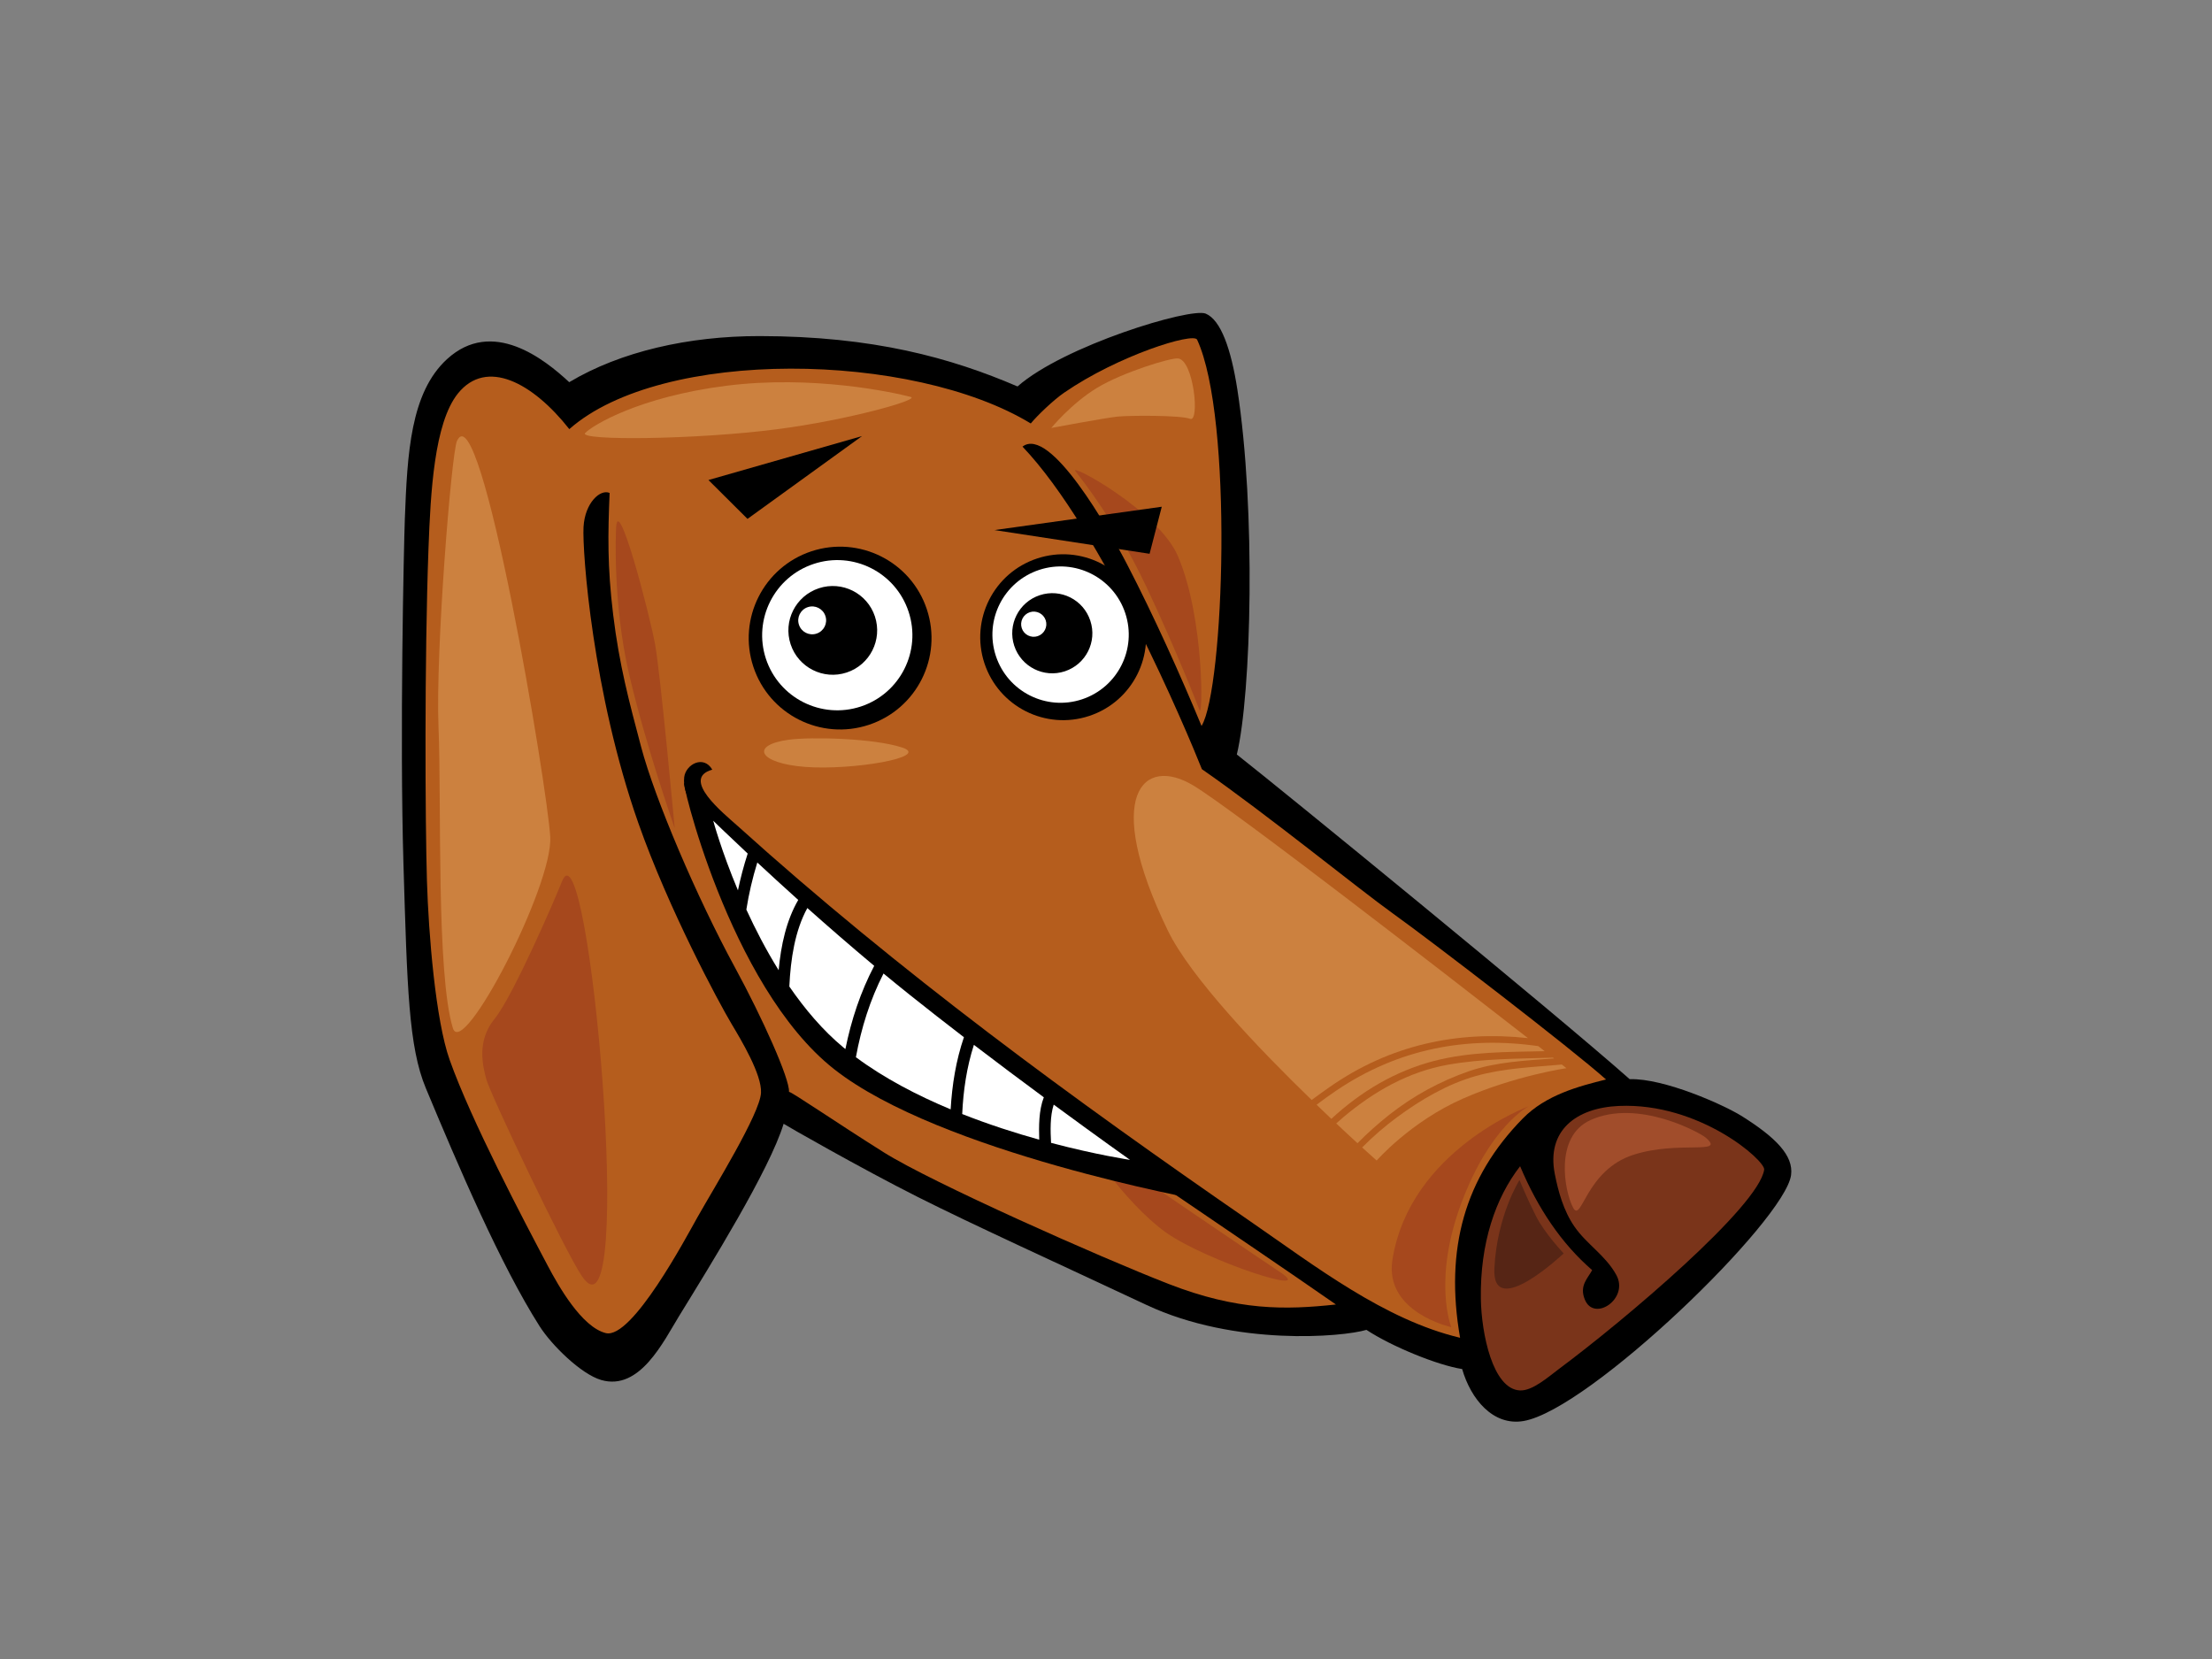 <?xml version="1.0" encoding="utf-8"?>
<!-- Generator: Adobe Illustrator 17.0.0, SVG Export Plug-In . SVG Version: 6.00 Build 0)  -->
<!DOCTYPE svg PUBLIC "-//W3C//DTD SVG 1.1//EN" "http://www.w3.org/Graphics/SVG/1.1/DTD/svg11.dtd">
<svg version="1.1" id="Layer_1" xmlns="http://www.w3.org/2000/svg" xmlns:xlink="http://www.w3.org/1999/xlink" x="0px" y="0px"
	 width="800px" height="600px" viewBox="0 0 800 600" enable-background="new 0 0 800 600" xml:space="preserve">
<rect x="0" y="0" width="800" height="600" fill="#808080" stroke="none"/>
<g>
	<path fill-rule="evenodd" clip-rule="evenodd" d="M331.929,432.908c-20.476-10.303-48.259-26.201-48.521-26.48
		c-5.102,16.771-26.682,51.45-37.796,69.524c-5.58,9.065-14.199,27.217-28.186,23.141c-7.286-2.13-17.918-12.596-22.284-19.461
		c-14.164-22.267-29.47-58.085-41.122-86.048c-6.252-15.002-6.755-36.221-8.106-81.207c-1.38-46.412,0.145-115.033,0.502-124.693
		c0.892-23.572,2.003-45.693,15.296-57.83c16.361-14.935,35.185,0.014,44.154,8.368c18.541-11.082,43.135-16.69,68.827-16.672
		c41.087,0.028,69.206,7.862,93.309,18.219c16.768-14.748,62.564-28.632,68.062-26.339c5.491,2.286,9.175,12.858,11.439,27.407
		c6.733,43.351,5.106,110.045-0.187,132.039c15.812,12.395,114.358,92.863,142.08,117.425c12.349-0.403,34.067,9.238,40.871,13.559
		c11.885,7.515,18.452,14.05,17.497,21.131c-2.201,16.421-72.846,84.834-96.74,88.939c-11.054,1.9-19.1-7.975-22.217-18.799
		c-8.825-1.355-25.451-8.128-34.619-14.167c-8.552,2.583-47.551,5.987-79.527-9.005
		C382.697,456.958,352.395,443.216,331.929,432.908z"/>
	<path fill-rule="evenodd" clip-rule="evenodd" fill="#B55D1D" d="M319.687,416.792c-17.355-10.898-33.564-22.072-34.336-21.902
		c0.308-4.681-9.691-26.877-19.457-44.83c-13.884-25.493-29.049-61.106-34.021-79.923c-4.356-16.439-7.869-29.442-10.116-47.852
		c-2.123-17.415-1.9-29.177-1.281-43.998c-3.34-1.508-8.955,3.506-9.437,12.363c-0.478,8.863,3.276,60.002,19.86,107.111
		c11.015,31.268,29.025,64.74,33.656,72.507c3.436,5.764,11.04,18.367,10.675,24.984c-0.428,7.629-16.786,33.985-23.027,45.053
		c-3.977,7.073-23.653,44.179-33.111,41.826c-8.718-2.172-17.157-17.125-20.922-24.244c-8.778-16.559-27.723-52.54-35.549-74.587
		c-5.081-14.274-7.636-45.591-8.212-64.793c-0.63-21.212-0.92-79.909,0.563-120.132c0.757-20.129,2.027-45.379,10.668-56.096
		c10.307-12.745,26.962-3.966,40.266,12.918c33.486-29.552,124.091-28.076,166.891-2.042c2.342-2.87,8.262-8.524,12.055-11.128
		c19.641-13.516,46.819-21.927,48.103-19.177c13.127,28.25,9.766,126.391,1.603,139.706c-7.427-17.932-17.175-39.664-26.909-58.414
		c-6.666-12.883-27.896-50.268-37.842-42.615c28.929,30.348,59.465,103.025,64.878,116.654
		c23.491,16.29,56.489,43.185,69.138,52.236c13.226,9.44,65.062,49.232,77.018,59.992c-9.89,2.459-21.725,5.583-30.079,14.09
		c-20.968,21.332-28.303,47.169-22.698,79.325c-27.333-6.493-52.36-25.882-75.599-41.915
		c-64.719-44.653-127.205-90.435-185.761-143.265c-4.915-4.419-20.716-17.058-9.09-20.285c-3.153-5.449-9.607-1.89-10.155,2.714
		c-0.821,7.02,5.201,13.346,9.189,17.465c66.106,68.201,150.232,120.221,226.511,173.249c-18.321,1.982-35.468,2.293-60.441-7.402
		C397.742,454.673,337.039,427.693,319.687,416.792z"/>
	<path fill-rule="evenodd" clip-rule="evenodd" fill="#7A341A" d="M584.546,461.08c-3.928-7.122-10.661-11.004-15.119-17.461
		c-3.998-5.764-5.898-12.876-7.108-18.997c-3.096-15.703,7.65-23.965,23.204-24.644c29.262-1.256,52.975,19.825,52.516,23.031
		c-1.897,13.258-50.163,54.193-74.265,72.121c-3.899,2.919-9.575,7.972-14.093,7.738c-9.815-0.495-13.909-20.487-14.114-33.185
		c-0.294-20.055,5.254-36.402,14.203-47.901c6.426,15.275,14.964,27.977,26.056,37.573c-1.575,2.986-4.734,5.597-2.647,10.664
		C576.546,478.259,589.294,469.654,584.546,461.08z"/>
	<path fill-rule="evenodd" clip-rule="evenodd" fill="#A6481D" d="M552.895,400.098c0,0-13.874,6.949-24.361,34.976
		c-10.473,28.038-3.648,44.912-3.648,44.912s-24.33-5.315-21.29-24.432C509.927,415.942,552.895,400.098,552.895,400.098z"/>
	<path fill-rule="evenodd" clip-rule="evenodd" fill="#CC813F" d="M329.399,143.565c-6.266-1.667-35.489-8.018-66.778-4.041
		c-31.303,3.977-48.266,14.242-50.983,17.079c-2.717,2.841,40.075,2.431,69.255-1.348
		C306.793,151.915,332.923,144.495,329.399,143.565z"/>
	<path fill-rule="evenodd" clip-rule="evenodd" fill="#CC813F" d="M426.101,129.634c-2.569-0.329-20.058,5-29.343,10.636
		c-9.288,5.633-16.549,14.503-16.549,14.503s19.765-3.683,24.007-4.112c4.232-0.417,22.645-0.548,26.208,0.814
		C433.988,152.835,431.741,130.356,426.101,129.634z"/>
	<path fill-rule="evenodd" clip-rule="evenodd" fill="#CC813F" d="M505.337,404.008c8.584-6.32,18.176-11.966,28.501-14.875
		c10.162-2.845,20.6-3.195,31.017-4.126c0.97,0.768,1.536,1.217,1.653,1.313c0,0-18.576,2.707-37.45,11.021
		c-18.873,8.301-31.172,22.38-31.172,22.38s-1.967-1.737-5.247-4.727C496.608,410.985,500.872,407.295,505.337,404.008z"/>
	<path fill-rule="evenodd" clip-rule="evenodd" fill="#CC813F" d="M483.425,394.334c22.33-15.056,47.077-19.691,72.903-15.99
		c0.814,0.644,1.603,1.256,2.332,1.829c-13.392,0.297-27.005,0.152-39.997,3.528c-14.072,3.651-26.519,11.078-37.166,20.954
		c-1.681-1.613-3.482-3.326-5.332-5.113C478.524,397.738,480.948,395.997,483.425,394.334z"/>
	<path fill-rule="evenodd" clip-rule="evenodd" fill="#CC813F" d="M431.67,284.134c14.444,8.733,89.459,66.807,120.932,91.317
		c-25.412-2.806-49.95,2.47-71.711,17.681c-2.07,1.454-4.26,3.011-6.514,4.692c-18.969-18.389-43.797-44.31-52.052-61.358
		C398.59,287.435,413.441,273.098,431.67,284.134z"/>
	<path fill-rule="evenodd" clip-rule="evenodd" fill="#CC813F" d="M485.887,404.004c10.994-9.235,23.416-16.365,37.704-18.919
		c12.582-2.24,25.334-2.172,38.076-2.565c0.113,0.088,0.251,0.184,0.358,0.276c-10.36,0.792-20.833,1.224-30.702,4.603
		c-10.42,3.584-20.246,8.959-28.89,15.784c-4.034,3.185-7.876,6.613-11.478,10.272c-2.172-1.985-4.791-4.409-7.688-7.147
		C484.136,405.533,484.992,404.751,485.887,404.004z"/>
	<path fill-rule="evenodd" clip-rule="evenodd" fill="#CC813F" d="M165.269,159.477c-1.978,4.267-7.799,76.108-6.673,103.534
		c1.114,27.422-0.825,89.179,5.191,108.82c3.531,11.585,36.179-51.383,35.217-69.117
		C198.044,284.997,173.93,140.794,165.269,159.477z"/>
	<path fill-rule="evenodd" clip-rule="evenodd" fill="#A6481D" d="M203.213,318.859c-2.261,5.789-17.66,41.44-24.269,49.515
		c-6.606,8.067-4.409,16.998-3.018,22.104c1.373,5.081,28.122,61.619,34.548,71.099
		C230.412,490.969,212.933,293.917,203.213,318.859z"/>
	<path fill-rule="evenodd" clip-rule="evenodd" fill="#A6481D" d="M433.74,256.617c0,0-8.241-21.403-19.291-44.721
		c-11.046-23.31-23.01-38.252-25.504-41.479c-2.498-3.248,30.065,14.344,37.078,30.734
		C435.686,223.728,435.07,261.284,433.74,256.617z"/>
	<path fill-rule="evenodd" clip-rule="evenodd" fill="#A6481D" d="M222.787,191.784c0,0-1.292,26.297,4.787,52.275
		c6.083,25.992,16.439,55.47,16.439,55.47s-5.138-55.724-7.08-66.428C235.005,222.391,222.974,176.071,222.787,191.784z"/>
	<path fill-rule="evenodd" clip-rule="evenodd" fill="#A6481D" d="M462.754,459.938c-3.598-2.342-52.83-35.698-63.633-43.348
		c-10.785-7.646,7.997,18.831,22.532,29.138C436.203,456.049,477.212,469.399,462.754,459.938z"/>
	<path fill-rule="evenodd" clip-rule="evenodd" fill="#A14D2B" d="M616.875,411.417c-1.921-1.667-24.467-14.192-41.734-6.291
		c-13.099,5.994-9.32,25.805-6.21,31.636c3.107,5.807,4.451-13.573,21.885-19.139C607.24,412.372,624.38,417.882,616.875,411.417z"
		/>
	<path fill-rule="evenodd" clip-rule="evenodd" fill="#562515" d="M565.527,453.314c0,0-6.857-7.24-9.989-13.431
		c-3.145-6.164-5.994-13.095-5.994-13.095s-8.117,12.713-9.083,31.915C539.503,477.919,565.527,453.314,565.527,453.314z"/>
	<path fill-rule="evenodd" clip-rule="evenodd" d="M434.267,433.991c0,0-53.248-36.168-93.103-67.55
		c-39.844-31.381-82.591-71.307-82.591-71.307s-8.973-7.459-11.015-11.882c-2.003-4.345,15.784,73.281,54.143,103.449
		C340.078,416.87,434.267,433.991,434.267,433.991z"/>
	<path fill-rule="evenodd" clip-rule="evenodd" fill="#FFFFFF" d="M343.818,401.216c-12.02-5.021-24.011-11.238-34.269-18.863
		c1.918-10.516,5.131-20.787,9.985-30.27c3.142,2.601,6.316,5.173,9.49,7.713c6.415,5.131,13.039,10.286,19.592,15.328
		C345.732,383.595,344.327,392.335,343.818,401.216z"/>
	<path fill-rule="evenodd" clip-rule="evenodd" fill="#FFFFFF" d="M375.846,412.181c-8.591-2.395-18.166-5.449-27.85-9.277
		c0.389-8.506,1.613-16.878,4.228-25.019c8.863,6.769,17.525,13.24,25.288,18.969C375.662,401.609,375.712,407.426,375.846,412.181z
		"/>
	<path fill-rule="evenodd" clip-rule="evenodd" fill="#FFFFFF" d="M381.09,399.5c16.12,11.864,27.598,19.985,27.598,19.985
		s-11.959-1.769-28.557-6.153C379.901,408.993,379.721,403.753,381.09,399.5z"/>
	<path fill-rule="evenodd" clip-rule="evenodd" fill="#FFFFFF" d="M257.947,296.833c0,0,4.716,4.607,12.469,11.867
		c-1.426,4.398-2.604,8.835-3.528,13.311C260.855,307.646,257.947,296.833,257.947,296.833z"/>
	<path fill-rule="evenodd" clip-rule="evenodd" fill="#FFFFFF" d="M273.89,311.934c4.288,3.998,9.299,8.577,14.804,13.541
		c-4.299,7.405-6.245,16.333-7.084,25.419c-4.571-7.356-8.46-14.896-11.683-21.927C270.833,323.236,272.146,317.571,273.89,311.934z
		"/>
	<path fill-rule="evenodd" clip-rule="evenodd" fill="#FFFFFF" d="M291.985,328.405c7.427,6.609,15.636,13.753,24.188,20.904
		c-4.943,9.423-8.312,19.616-10.424,30.1c-0.247-0.201-0.495-0.403-0.754-0.605c-7.42-6.171-13.909-13.849-19.521-22.015
		C285.942,346.79,287.502,336.6,291.985,328.405z"/>
	<g>
		<path d="M272.451,241.126c5.721,17.338,24.425,26.757,41.769,21.021c17.331-5.721,26.735-24.404,20.996-41.752
			c-5.707-17.313-24.411-26.728-41.748-21.018C276.144,205.11,266.74,223.796,272.451,241.126z"/>
		<path fill="#FFFFFF" d="M277.004,238.256c4.713,14.231,20.073,21.973,34.328,17.264c14.252-4.706,21.987-20.077,17.267-34.3
			c-4.699-14.249-20.062-21.987-34.3-17.278C280.061,208.648,272.327,224.008,277.004,238.256z"/>
	</g>
	<g>
		<path d="M285.942,233.02c2.778,8.403,11.867,12.996,20.278,10.201c8.411-2.77,12.989-11.842,10.208-20.267
			c-2.781-8.404-11.853-12.986-20.274-10.201C287.747,215.533,283.157,224.592,285.942,233.02z"/>
		<path fill="#FFFFFF" d="M288.953,225.95c0.867,2.643,3.712,4.073,6.351,3.206c2.671-0.867,4.097-3.733,3.22-6.365
			c-0.867-2.65-3.733-4.094-6.369-3.213C289.519,220.441,288.065,223.304,288.953,225.95z"/>
	</g>
	<g>
		<path d="M356.029,239.874c5.205,15.728,22.164,24.262,37.877,19.064c15.738-5.183,24.279-22.15,19.089-37.877
			c-5.208-15.731-22.164-24.28-37.895-19.082C359.372,207.169,350.845,224.135,356.029,239.874z"/>
		<path fill="#FFFFFF" d="M360.168,237.238c4.264,12.936,18.212,19.963,31.137,15.689c12.922-4.271,19.945-18.208,15.678-31.13
			c-4.271-12.932-18.215-19.956-31.137-15.689C362.921,210.382,355.897,224.326,360.168,237.238z"/>
	</g>
	<g>
		<path d="M366.813,233.558c2.519,7.615,10.703,11.74,18.311,9.224c7.6-2.512,11.737-10.71,9.203-18.296
			c-2.498-7.611-10.686-11.733-18.282-9.224C368.448,217.773,364.315,225.968,366.813,233.558z"/>
		<path fill="#FFFFFF" d="M369.534,227.182c0.775,2.378,3.368,3.676,5.75,2.898c2.385-0.793,3.708-3.376,2.909-5.761
			c-0.793-2.388-3.372-3.687-5.753-2.901C370.04,222.228,368.752,224.783,369.534,227.182z"/>
	</g>
	<polygon points="359.666,191.707 420.167,183.268 415.762,200.283 	"/>
	<polygon points="256.22,173.608 270.345,187.662 311.768,157.714 	"/>
	<path fill-rule="evenodd" clip-rule="evenodd" fill="#CC813F" d="M285.337,267.522c7.855-1.058,30.759-0.58,41.041,2.862
		c10.279,3.446-18.063,8.269-35.093,6.984C274.258,276.084,271.106,269.432,285.337,267.522z"/>
</g>
</svg>
